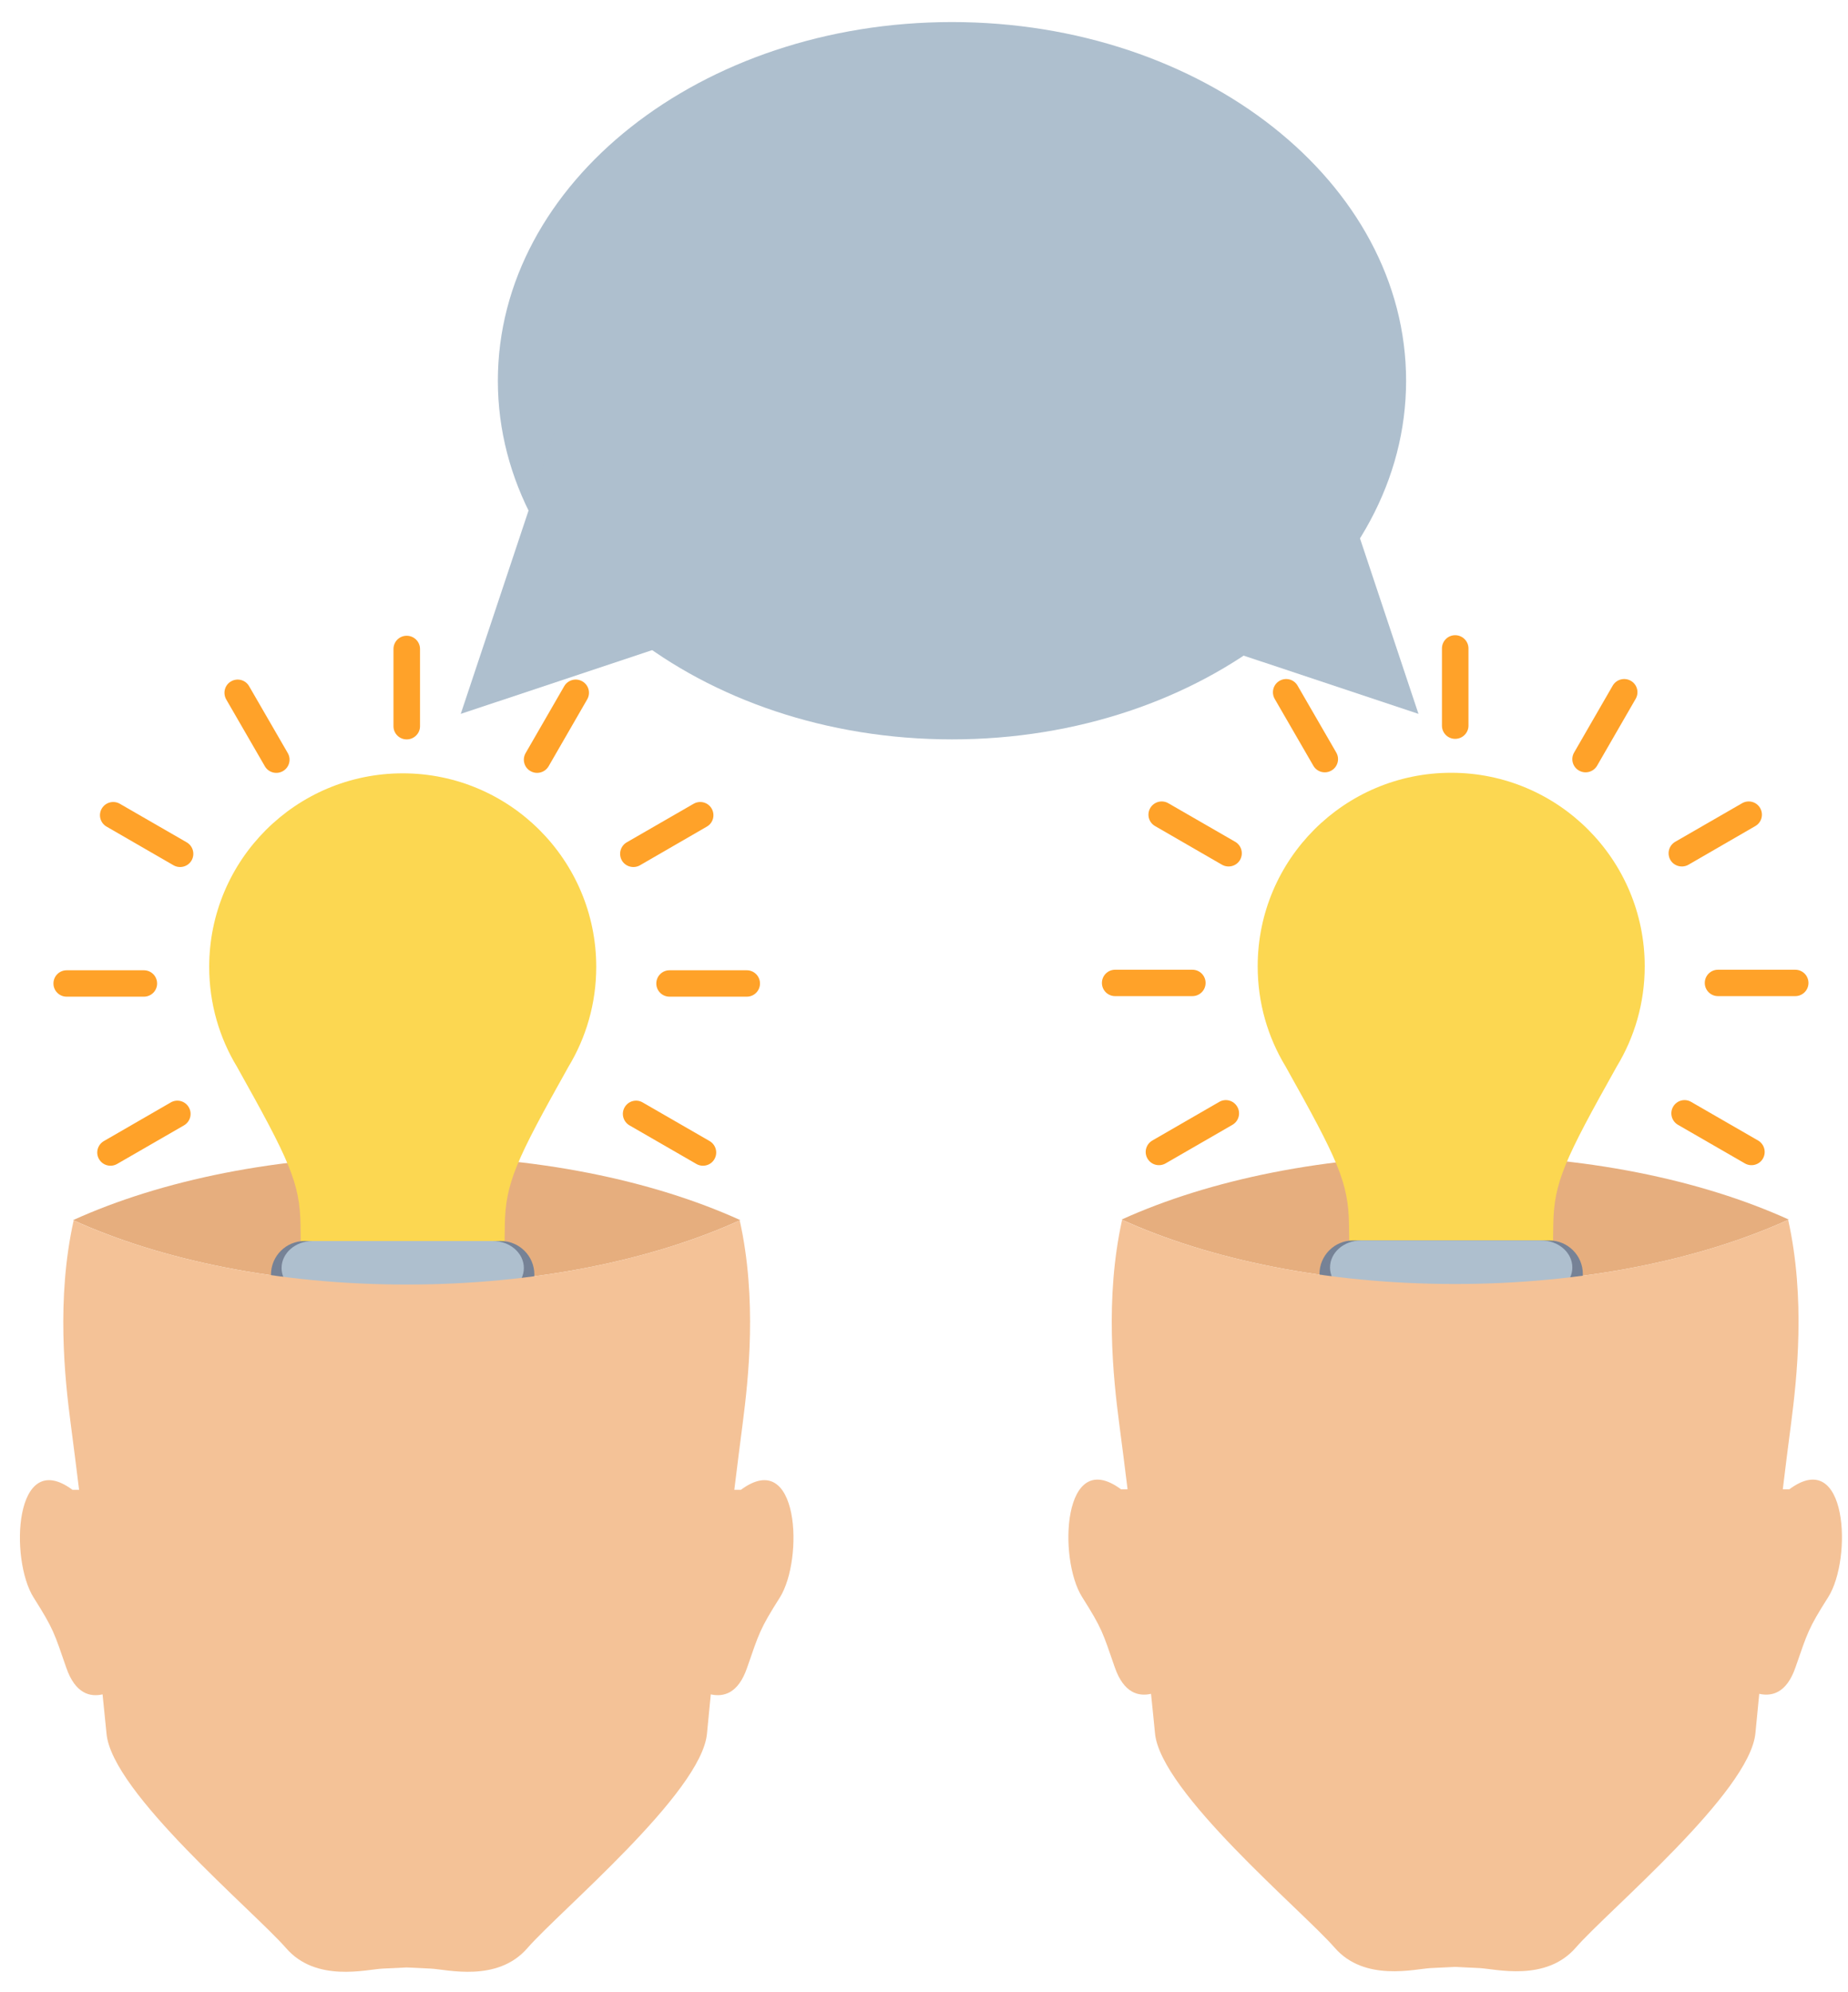 <svg width="64" height="69" viewBox="0 0 64 69" fill="none" xmlns="http://www.w3.org/2000/svg">
<path d="M32.969 25.608C41.655 25.608 48.696 20.047 48.696 13.186C48.696 6.326 41.655 0.764 32.969 0.764C24.283 0.764 17.242 6.326 17.242 13.186C17.242 20.047 24.283 25.608 32.969 25.608Z" fill="#AEBFCE"/>
<path d="M49.125 24.725L39.368 21.474L45.873 14.968L49.125 24.725Z" fill="#AEBFCE"/>
<path d="M15.957 24.725L25.714 21.474L19.209 14.968L15.957 24.725Z" fill="#AEBFCE"/>
<path d="M2.532 42.258C5.582 43.646 9.636 44.49 14.083 44.49C18.534 44.49 22.588 43.646 25.638 42.258C22.588 40.874 18.534 40.029 14.083 40.029C9.636 40.029 5.582 40.874 2.532 42.258Z" fill="#E6AE7E"/>
<path d="M19.684 36.951C20.296 35.941 20.649 34.755 20.649 33.488C20.649 29.786 17.646 26.784 13.947 26.784C10.245 26.784 7.245 29.786 7.245 33.488C7.245 34.755 7.596 35.941 8.209 36.951C10.02 40.189 10.389 40.964 10.408 42.442C10.443 44.658 10.408 46.426 10.408 46.426H13.947H17.482C17.482 46.426 17.449 44.658 17.482 42.442C17.505 40.963 17.871 40.188 19.684 36.951Z" fill="#FCD751"/>
<path d="M13.946 47.437H11.431C11.803 49.462 13.946 49.462 13.946 49.462C13.946 49.462 16.086 49.462 16.458 47.437H13.946Z" fill="#002254"/>
<path d="M18.506 44.145C18.506 44.788 17.986 45.309 17.343 45.309H10.548C9.906 45.309 9.385 44.788 9.385 44.145C9.385 43.502 9.906 42.982 10.548 42.982H17.343C17.986 42.982 18.506 43.502 18.506 44.145Z" fill="#768296"/>
<path d="M18.142 43.917C18.142 44.436 17.663 44.853 17.07 44.853H10.819C10.229 44.853 9.752 44.436 9.752 43.917C9.752 43.401 10.23 42.983 10.819 42.983H17.07C17.662 42.982 18.142 43.4 18.142 43.917Z" fill="#AEBFCE"/>
<path d="M18.506 46.425C18.506 47.069 17.986 47.59 17.343 47.59H10.548C9.906 47.59 9.385 47.069 9.385 46.425C9.385 45.781 9.906 45.261 10.548 45.261H17.343C17.986 45.262 18.506 45.782 18.506 46.425Z" fill="#768296"/>
<path d="M14.085 22.019C14.338 22.019 14.546 22.224 14.546 22.477V25.153C14.546 25.404 14.338 25.609 14.085 25.609C13.831 25.609 13.627 25.405 13.627 25.153V22.477C13.627 22.224 13.831 22.019 14.085 22.019Z" fill="#FFA229"/>
<path d="M8.002 23.599C8.221 23.472 8.501 23.546 8.627 23.766L9.966 26.082C10.093 26.3 10.018 26.582 9.798 26.707C9.579 26.833 9.299 26.759 9.173 26.54L7.834 24.224C7.71 24.004 7.783 23.723 8.002 23.599Z" fill="#FFA229"/>
<path d="M3.524 28.005C3.652 27.787 3.932 27.712 4.15 27.838L6.466 29.174C6.685 29.301 6.76 29.58 6.634 29.802C6.509 30.018 6.229 30.094 6.008 29.968L3.692 28.63C3.472 28.505 3.397 28.226 3.524 28.005Z" fill="#FFA229"/>
<path d="M1.851 34.063C1.851 33.809 2.055 33.605 2.309 33.605H4.983C5.237 33.605 5.441 33.81 5.441 34.063C5.441 34.315 5.237 34.519 4.983 34.519H2.309C2.055 34.52 1.851 34.316 1.851 34.063Z" fill="#FFA229"/>
<path d="M3.43 40.146C3.302 39.927 3.378 39.648 3.598 39.52L5.913 38.183C6.132 38.055 6.412 38.13 6.539 38.351C6.666 38.57 6.59 38.85 6.371 38.977L4.056 40.313C3.835 40.439 3.557 40.365 3.43 40.146Z" fill="#FFA229"/>
<path d="M20.169 23.599C19.949 23.472 19.669 23.546 19.54 23.766L18.204 26.082C18.077 26.3 18.151 26.582 18.372 26.707C18.592 26.833 18.87 26.759 18.999 26.54L20.335 24.224C20.463 24.004 20.387 23.723 20.169 23.599Z" fill="#FFA229"/>
<path d="M24.646 28.005C24.521 27.787 24.241 27.712 24.022 27.838L21.705 29.174C21.486 29.301 21.412 29.58 21.537 29.802C21.662 30.018 21.946 30.094 22.165 29.968L24.478 28.63C24.698 28.505 24.773 28.226 24.646 28.005Z" fill="#FFA229"/>
<path d="M26.32 34.063C26.32 33.809 26.115 33.605 25.862 33.605H23.187C22.933 33.605 22.729 33.81 22.729 34.063C22.729 34.315 22.933 34.519 23.187 34.519H25.862C26.115 34.52 26.32 34.316 26.32 34.063Z" fill="#FFA229"/>
<path d="M24.742 40.146C24.869 39.927 24.793 39.648 24.575 39.52L22.257 38.183C22.039 38.055 21.759 38.13 21.632 38.351C21.506 38.57 21.582 38.85 21.801 38.977L24.117 40.313C24.335 40.439 24.617 40.365 24.742 40.146Z" fill="#FFA229"/>
<path d="M18.142 46.199C18.142 46.716 17.663 47.135 17.07 47.135H10.819C10.229 47.135 9.752 46.716 9.752 46.199C9.752 45.681 10.23 45.261 10.819 45.261H17.07C17.662 45.262 18.142 45.681 18.142 46.199Z" fill="#AEBFCE"/>
<path d="M25.659 51.599H25.431C25.527 50.812 25.624 50.039 25.72 49.305C25.92 47.758 26.226 44.996 25.618 42.269C22.569 43.649 18.524 44.49 14.082 44.49C9.644 44.49 5.599 43.649 2.551 42.269C1.944 44.996 2.245 47.758 2.448 49.305C2.544 50.039 2.642 50.813 2.739 51.599H2.51C0.496 50.109 0.324 54.003 1.166 55.333C1.863 56.434 1.877 56.555 2.298 57.768C2.61 58.664 3.122 58.781 3.552 58.684C3.607 59.214 3.654 59.677 3.689 60.043C3.872 62.089 8.79 66.19 9.907 67.472C10.949 68.676 12.694 68.207 13.251 68.182C13.817 68.156 14.085 68.142 14.085 68.142C14.085 68.142 14.354 68.156 14.917 68.182C15.476 68.207 17.219 68.676 18.265 67.472C19.379 66.19 24.295 62.09 24.484 60.043C24.517 59.677 24.563 59.213 24.616 58.684C25.049 58.781 25.563 58.663 25.871 57.768C26.293 56.555 26.308 56.434 27.005 55.333C27.845 54.003 27.672 50.109 25.659 51.599Z" fill="#F4C297"/>
<path d="M38.843 42.239C41.893 43.627 45.947 44.471 50.394 44.471C54.845 44.471 58.899 43.627 61.949 42.239C58.899 40.855 54.845 40.01 50.394 40.01C45.947 40.01 41.893 40.855 38.843 42.239Z" fill="#E6AE7E"/>
<path d="M55.995 36.932C56.607 35.922 56.96 34.736 56.96 33.469C56.96 29.767 53.957 26.765 50.258 26.765C46.556 26.765 43.556 29.767 43.556 33.469C43.556 34.736 43.907 35.922 44.52 36.932C46.331 40.17 46.7 40.945 46.719 42.423C46.754 44.639 46.719 46.407 46.719 46.407H50.258H53.793C53.793 46.407 53.76 44.639 53.793 42.423C53.816 40.944 54.182 40.169 55.995 36.932Z" fill="#FCD751"/>
<path d="M50.257 47.418H47.742C48.114 49.443 50.257 49.443 50.257 49.443C50.257 49.443 52.397 49.443 52.769 47.418H50.257Z" fill="#002254"/>
<path d="M54.817 44.126C54.817 44.769 54.297 45.29 53.654 45.29H46.859C46.217 45.29 45.696 44.769 45.696 44.126C45.696 43.483 46.217 42.963 46.859 42.963H53.654C54.297 42.963 54.817 43.483 54.817 44.126Z" fill="#768296"/>
<path d="M54.453 43.898C54.453 44.417 53.974 44.834 53.38 44.834H47.13C46.539 44.834 46.062 44.417 46.062 43.898C46.062 43.382 46.541 42.964 47.13 42.964H53.38C53.972 42.963 54.453 43.381 54.453 43.898Z" fill="#AEBFCE"/>
<path d="M54.817 46.406C54.817 47.05 54.297 47.571 53.654 47.571H46.859C46.217 47.571 45.696 47.05 45.696 46.406C45.696 45.762 46.217 45.242 46.859 45.242H53.654C54.297 45.243 54.817 45.763 54.817 46.406Z" fill="#768296"/>
<path d="M50.395 22C50.648 22 50.856 22.205 50.856 22.458V25.134C50.856 25.385 50.648 25.59 50.395 25.59C50.142 25.59 49.938 25.386 49.938 25.134V22.458C49.938 22.205 50.142 22 50.395 22Z" fill="#FFA229"/>
<path d="M44.313 23.58C44.532 23.453 44.812 23.527 44.938 23.747L46.277 26.063C46.404 26.281 46.329 26.563 46.109 26.688C45.89 26.814 45.61 26.74 45.484 26.521L44.145 24.205C44.021 23.985 44.094 23.704 44.313 23.58Z" fill="#FFA229"/>
<path d="M39.835 27.986C39.963 27.768 40.243 27.693 40.461 27.819L42.777 29.155C42.996 29.282 43.071 29.561 42.945 29.783C42.82 29.999 42.54 30.075 42.319 29.949L40.003 28.611C39.783 28.486 39.708 28.207 39.835 27.986Z" fill="#FFA229"/>
<path d="M38.162 34.044C38.162 33.79 38.366 33.586 38.62 33.586H41.294C41.548 33.586 41.752 33.791 41.752 34.044C41.752 34.296 41.548 34.5 41.294 34.5H38.62C38.366 34.501 38.162 34.297 38.162 34.044Z" fill="#FFA229"/>
<path d="M39.74 40.127C39.612 39.908 39.688 39.629 39.908 39.501L42.224 38.164C42.443 38.036 42.722 38.111 42.849 38.332C42.977 38.551 42.901 38.831 42.681 38.958L40.367 40.294C40.145 40.42 39.867 40.346 39.74 40.127Z" fill="#FFA229"/>
<path d="M56.48 23.58C56.26 23.453 55.98 23.527 55.851 23.747L54.515 26.063C54.388 26.281 54.462 26.563 54.683 26.688C54.903 26.814 55.181 26.74 55.31 26.521L56.646 24.205C56.774 23.985 56.698 23.704 56.48 23.58Z" fill="#FFA229"/>
<path d="M60.957 27.986C60.832 27.768 60.552 27.693 60.333 27.819L58.016 29.155C57.797 29.282 57.723 29.561 57.848 29.783C57.973 29.999 58.257 30.075 58.476 29.949L60.789 28.611C61.009 28.486 61.084 28.207 60.957 27.986Z" fill="#FFA229"/>
<path d="M62.631 34.044C62.631 33.79 62.425 33.586 62.172 33.586H59.498C59.244 33.586 59.04 33.791 59.04 34.044C59.04 34.296 59.244 34.5 59.498 34.5H62.172C62.425 34.501 62.631 34.297 62.631 34.044Z" fill="#FFA229"/>
<path d="M61.053 40.127C61.18 39.908 61.104 39.629 60.886 39.501L58.568 38.164C58.35 38.036 58.07 38.111 57.943 38.332C57.817 38.551 57.893 38.831 58.112 38.958L60.428 40.294C60.646 40.42 60.928 40.346 61.053 40.127Z" fill="#FFA229"/>
<path d="M54.453 46.18C54.453 46.697 53.974 47.116 53.38 47.116H47.13C46.539 47.116 46.062 46.697 46.062 46.18C46.062 45.662 46.541 45.242 47.13 45.242H53.38C53.972 45.243 54.453 45.662 54.453 46.18Z" fill="#AEBFCE"/>
<path d="M61.969 51.58H61.742C61.837 50.793 61.934 50.02 62.031 49.286C62.23 47.739 62.536 44.977 61.928 42.25C58.88 43.63 54.834 44.471 50.392 44.471C45.955 44.471 41.91 43.63 38.861 42.25C38.255 44.977 38.556 47.739 38.758 49.286C38.855 50.02 38.953 50.794 39.05 51.58H38.821C36.806 50.09 36.635 53.984 37.477 55.314C38.173 56.415 38.188 56.536 38.608 57.749C38.92 58.645 39.432 58.762 39.862 58.665C39.917 59.195 39.965 59.658 39.999 60.024C40.182 62.07 45.1 66.171 46.218 67.453C47.26 68.657 49.005 68.188 49.562 68.163C50.127 68.137 50.395 68.123 50.395 68.123C50.395 68.123 50.664 68.137 51.227 68.163C51.786 68.188 53.529 68.657 54.575 67.453C55.69 66.171 60.605 62.071 60.794 60.024C60.828 59.658 60.873 59.194 60.926 58.665C61.359 58.762 61.873 58.644 62.181 57.749C62.603 56.536 62.618 56.415 63.316 55.314C64.156 53.984 63.983 50.09 61.969 51.58Z" fill="#F4C297"/>
</svg>
